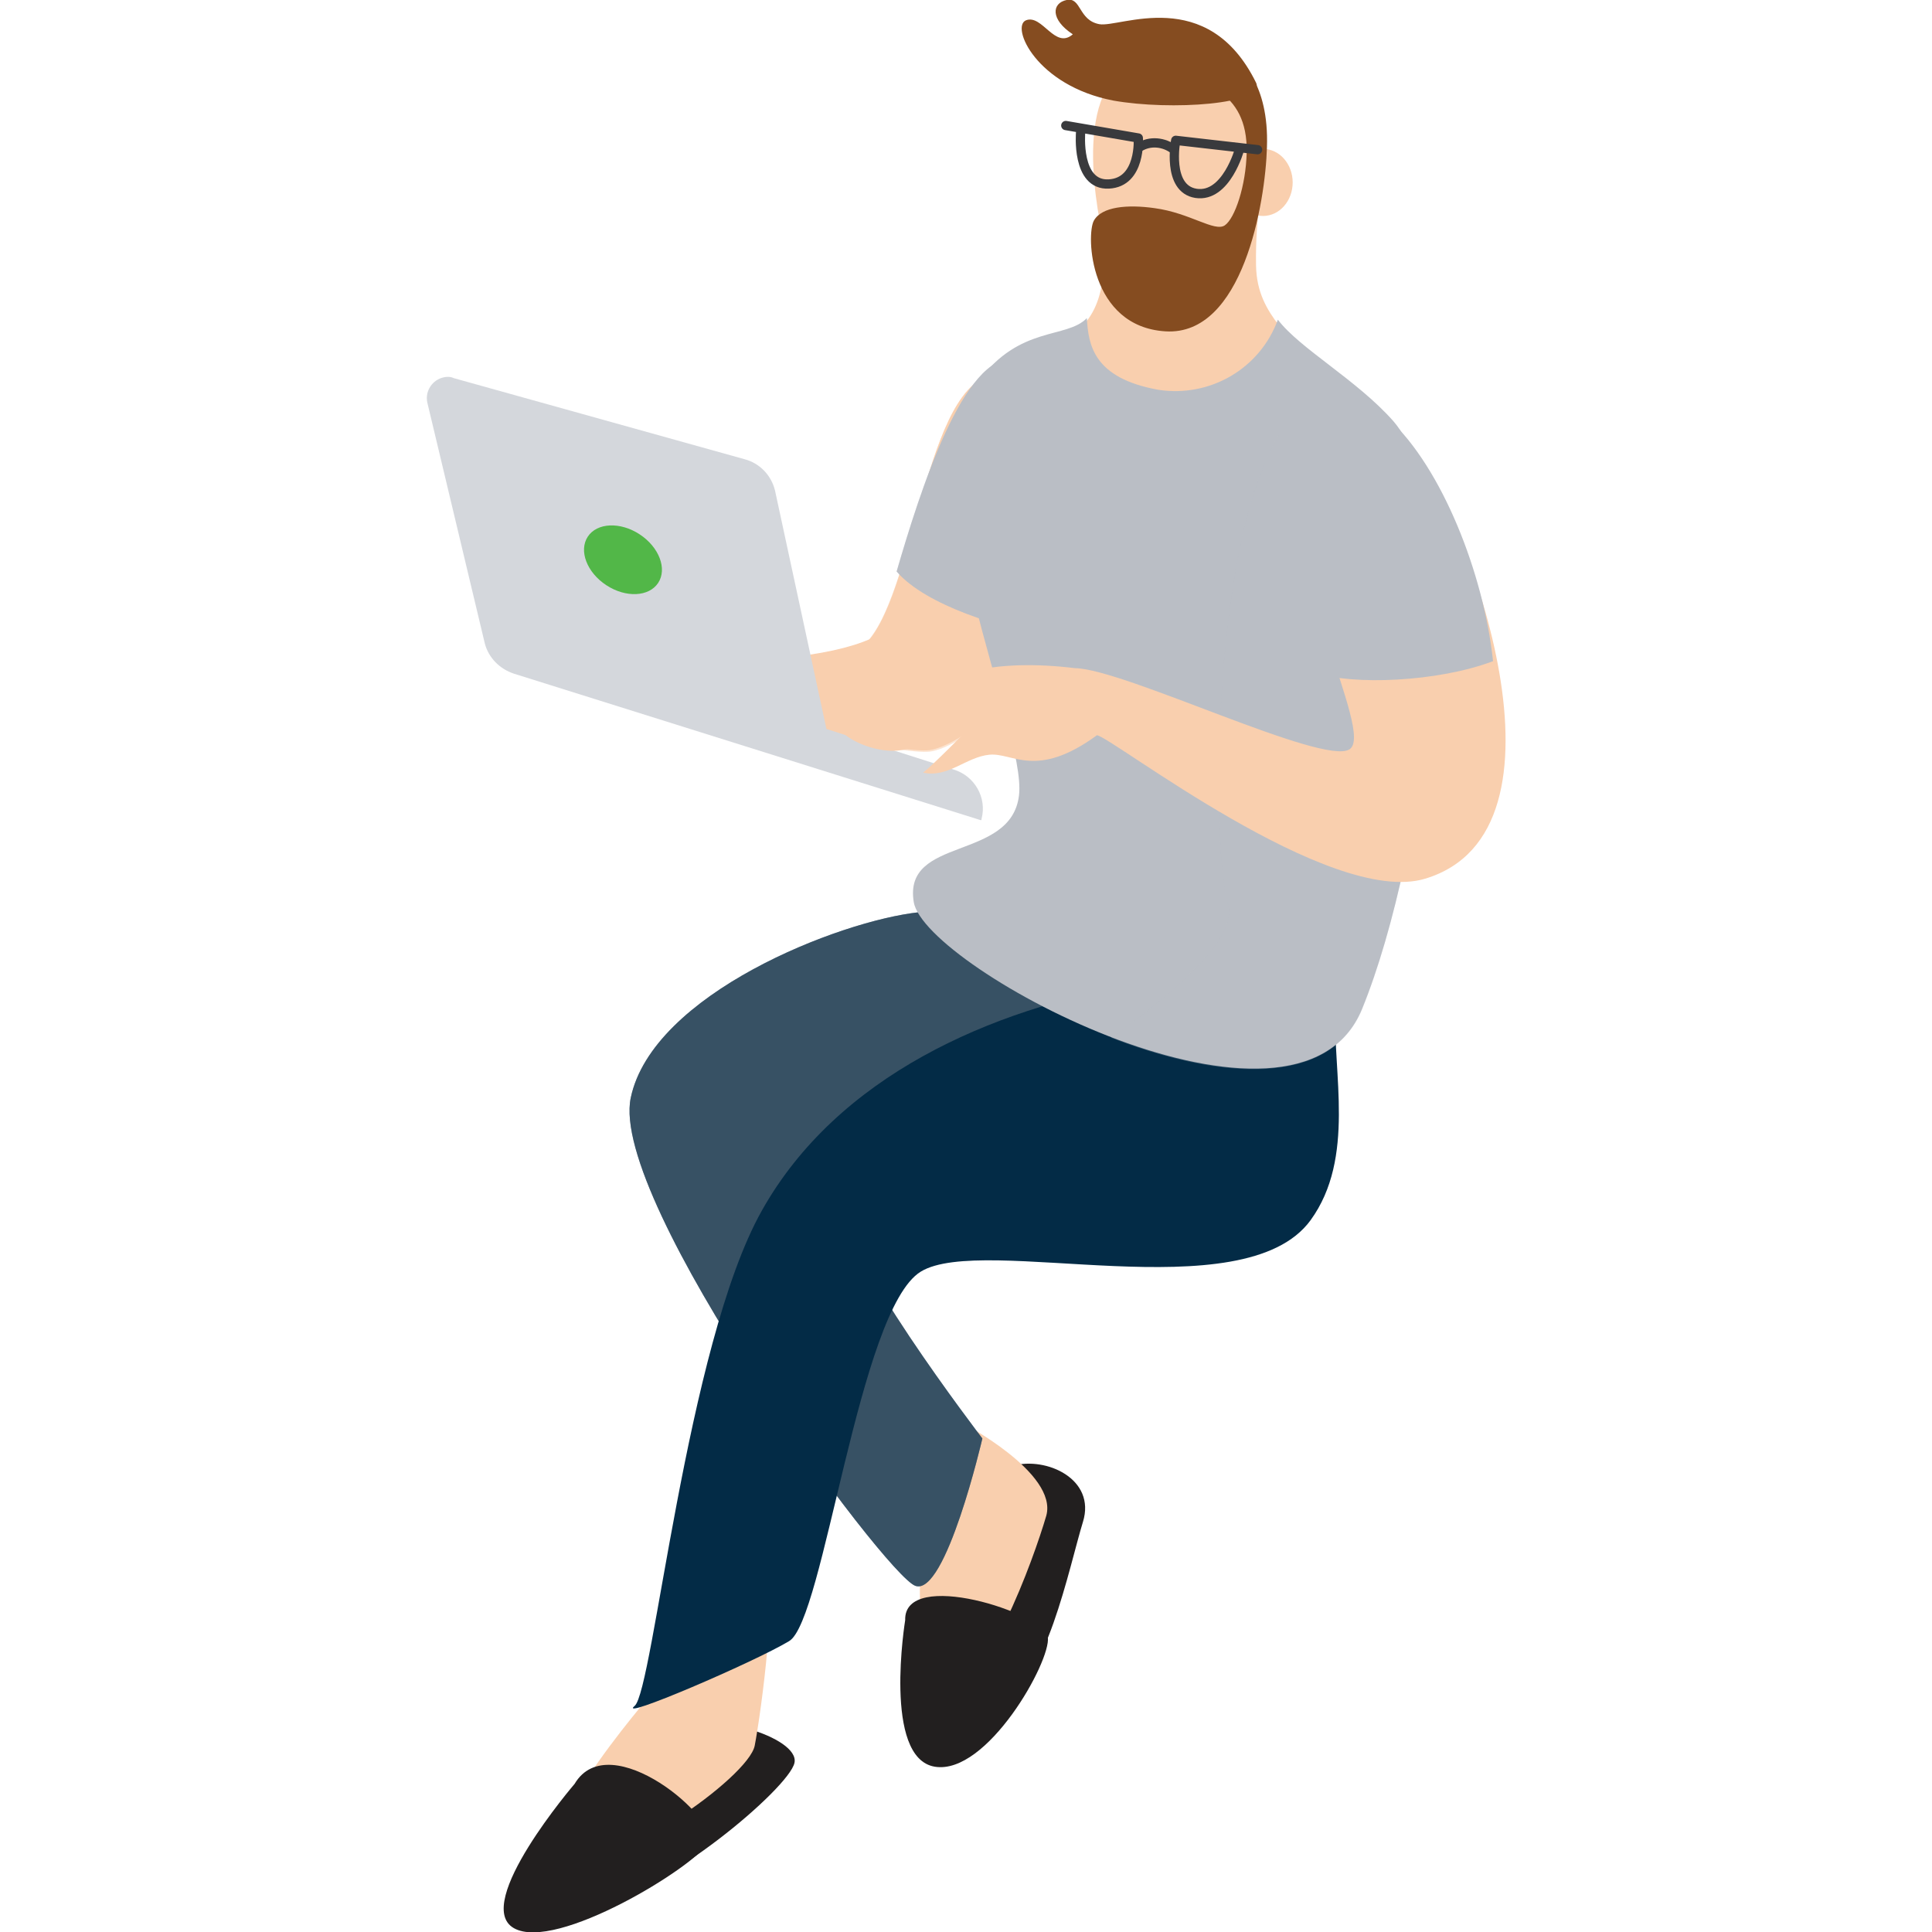 <?xml version="1.0" encoding="utf-8"?>
<!-- Generator: Adobe Illustrator 24.1.0, SVG Export Plug-In . SVG Version: 6.00 Build 0)  -->
<svg version="1.1" id="Layer_1" xmlns="http://www.w3.org/2000/svg" xmlns:xlink="http://www.w3.org/1999/xlink" x="0px" y="0px"
	 viewBox="0 0 247.8 247.8" style="enable-background:new 0 0 247.8 247.8;" xml:space="preserve">
<style type="text/css">
	.st0{fill:#221F1F;}
	.st1{fill:#F9CFAE;}
	.st2{fill:#032B46;}
	.st3{opacity:0.38;fill:#8D9097;enable-background:new    ;}
	.st4{opacity:0.57;fill:#F9CFAE;enable-background:new    ;}
	.st5{fill:#BABEC5;}
	.st6{opacity:0.24;fill:#BABEC5;enable-background:new    ;}
	.st7{fill:#D4D7DC;}
	.st8{fill:none;stroke:#393A3D;stroke-width:1.19;stroke-linecap:round;stroke-linejoin:round;}
	.st9{fill:#854C20;}
	.st10{fill:none;stroke:#393A3D;stroke-width:1.19;stroke-miterlimit:10;}
	.st11{fill:#52B748;}
</style>
<g>
	<g id="art">
		<g>
			<path class="st0" d="M129.9,188c4.3-1.2,10.7,1.7,9,7.2s-5,21.9-10.1,21.4S125.6,189.3,129.9,188z"/>
			<path class="st1" d="M118.7,188.4c-0.6,7-0.9,14.1-0.6,21.1c0.3,5,1.3,6.8,3.1,7.1c5.1,0.8,11.4-16.7,13-22.2
				c1.5-5.5-10.8-11.9-10.8-11.9L118.7,188.4z"/>
			<path class="st2" d="M117.9,117c-10.3,1.1-34.2,10.5-37,23.8c-2.8,13.3,32.6,61.2,36.5,62.6s8.6-18.9,8.6-18.9
				s-19.3-25.2-16.8-28.8c2.4-3.6,37.4,0,46.4-18C164.6,119.6,128.3,116,117.9,117z"/>
			<path class="st0" d="M116.1,207.8c-0.2-6.7,17.9-0.9,18.3,2.2c0.4,3.1-7.8,17.7-14.5,16.6S116.1,207.8,116.1,207.8z"/>
			<path class="st3" d="M117.9,117c-10.3,1.1-34.2,10.5-37,23.8c-2.8,13.3,32.6,61.2,36.5,62.6s8.6-18.9,8.6-18.9
				s-19.3-25.2-16.8-28.8c2.4-3.6,37.4,0,46.4-18C164.6,119.6,128.3,116,117.9,117z"/>
			<path class="st0" d="M86.9,222c3.7-2.8,15.7,0.8,15,4.1c-0.7,3.3-17.1,17-24.4,17.5C70.1,244,86.9,222,86.9,222z"/>
			<path class="st1" d="M84.9,215.7c0,0-17.6,19.8-12.1,22.3c5.5,2.5,23.2-10,24-14.1c0.8-4.1,3.2-21.9,0.9-20.5
				C95.4,204.9,84.9,215.7,84.9,215.7z"/>
			<path class="st2" d="M145.9,126.2c-18.8,3.2-38.5,11.8-48.2,29.1s-13.9,61.5-16.3,63.5c-2.4,2,15.3-5.6,19.8-8.3
				c4.5-2.6,8.9-42.5,16.9-47.4s41.4,5.2,50-6.6c5.8-8,2.8-19,3.2-27C171.6,124.1,153.6,124.9,145.9,126.2z"/>
			<path class="st0" d="M73.7,228.8c4.5-7.6,18.9,4.7,17.1,7.6c-1.7,3-19.5,14-24.9,10.9S73.7,228.8,73.7,228.8z"/>
			<path class="st1" d="M128.9,48c-10.1-1.2-11.1,27.2-17.7,34.4c-6.6,7.2,11.8,10.2,16.3,4.9C132.1,82,134.8,48.6,128.9,48z"/>
			<path class="st1" d="M90.4,84.5c11.6,0.6,20.6-1.4,23.5-3.9c2.9-2.5,13.5-1.2,15.1,4.2s-6.2,10.8-9.7,11.4
				c-3.5,0.6-23.9-4.1-29-6.8C85.3,86.8,90.4,84.5,90.4,84.5z"/>
			<path class="st4" d="M128.9,84.7c3.6-9.3,5.3-36.2,0-36.7c-10-1.2-11.1,26.5-17.5,34.1c-4.1,1.8-11.7,2.9-21.1,2.5
				c0,0-5.1,2.3,0,5s25.5,7.3,29,6.8s11.2-6,9.6-11.4C128.9,84.8,128.9,84.8,128.9,84.7z"/>
			<path class="st5" d="M115,73.3c3.8,4.4,13.6,7.3,19.3,8.2c1.6-11.4-0.2-35.1-4.1-35.5C123.6,45.3,118,63,115,73.3z"/>
			<path class="st6" d="M115,73.3c3.8,4.4,13.6,7.3,19.3,8.2c1.6-11.4-0.2-35.1-4.1-35.5C123.6,45.3,118,63,115,73.3z"/>
			<path class="st7" d="M62.2,82.6l-7.4-31c-0.3-1.5,0.7-2.9,2.1-3.2c0.4-0.1,0.9-0.1,1.3,0.1l37.3,10.4c1.9,0.5,3.4,2,3.9,4
				l6.6,30.6l16.3,5.2c2.7,0.8,4.3,3.6,3.6,6.3c0,0.1,0,0.2-0.1,0.2l0,0L65.9,86.4C64.1,85.8,62.7,84.4,62.2,82.6z"/>
			<path class="st1" d="M143.3,9.6c4.2-4.2,17.8-5.8,18.3,5.2s-0.6,12.2-0.5,19.2c0.1,7,5.4,9,7.9,15.1c2.5,6.1-8.1,11-19.3,10.7
				C138.7,59.6,127,47,132.6,45.3c9-2.7,8.6-8.2,9.3-12.9C142,32.4,137.2,15.5,143.3,9.6z"/>
			<path class="st5" d="M178.7,54c-4.7-5.3-12-9.3-14.8-13c-2.3,6.3-8.7,10-15.3,9c-8.4-1.5-9-5.8-9.2-9.2
				c-2.6,2.7-8.6,0.9-13.9,8.1c-9.3,12.8,6.2,44.6,5.2,53.1s-14.9,5.2-13.5,13.7c1.4,8.5,49.2,34,57.5,13.7S188.4,65.1,178.7,54z"/>
			<path class="st6" d="M157.5,116c1.5,4.6-8.8,12.7-15,17.1c13.4,5.2,27.9,6.7,32.2-3.6c7.5-18.5,12.7-56.5,6.4-71.7l-13-6.4
				C154.9,59.6,155.3,109.6,157.5,116z"/>
			<path class="st1" d="M180.9,57.1c-7.6-9.8-13.2-6.2-14.2,0c-2.7,15.9,9.7,36.8,6.4,39c-3.3,2.2-28.9-10.3-35.2-10.4
				c-20.6-2.5-23.5,8-29.9,8c0.1,0.7,3.3,2.6,6.5,2.6s6.2-2.3,9.4-2.5c0,0-4.1,4.2-5.5,5.3c3.2,0.7,5.5-2,8.5-2.3s6,3.2,13.8-2.5
				c2,0.3,29.9,22.1,42.1,18.4C203,106.6,188.6,67,180.9,57.1z"/>
			<path class="st5" d="M191.5,84.8c-1.2-11.3-6.6-24.8-13.3-31c-9.2-8.5-15.2-1.9-14.2,5.5c1.4,10.2,3.8,21.4,4.8,27
				C173.4,87.9,184.4,87.5,191.5,84.8z"/>
			<ellipse class="st1" cx="162" cy="23.4" rx="3.8" ry="4.3"/>
			<path class="st8" d="M136.7,16.1l9.3,1.6c0,0,0.4,5.7-3.8,5.9c-4.2,0.2-3.6-6.6-3.6-6.6"/>
			<path class="st9" d="M158.9,7.8c-1.2-0.8-5.6,1.5-2.4,4c1.9,1.4,3.5,3.6,3.4,7.8s-1.5,8.4-2.8,9.3c-1.3,0.9-4.5-1.6-9-2.2
				c-3.5-0.5-6.8-0.2-7.8,1.6s-0.6,13.6,9.2,14.2c9.9,0.6,12.8-16.5,13-23.6C162.8,10.5,158.9,7.8,158.9,7.8z"/>
			<path class="st8" d="M159,19.1c0,0-1.7,6.3-5.6,5.7c-3.8-0.6-2.6-6.8-2.6-6.8l10.5,1.2"/>
			<path class="st10" d="M146.1,18.9c1.4-0.9,3.2-0.7,4.5,0.3"/>
			<ellipse transform="matrix(0.549 -0.836 0.836 0.549 -23.986 99.175)" class="st11" cx="79.9" cy="71.8" rx="3.9" ry="5.4"/>
			<path class="st9" d="M161.1,10.6c-6.2-12.6-17.5-7-20.1-7.5c-2.7-0.5-2.3-3.5-4.2-3.1c-1.9,0.4-2.1,2.5,0.8,4.4
				c-2.3,2-3.9-2.6-6-1.8c-2,0.8,1.3,8.4,11.2,10.3C150.1,14.2,162.4,13.4,161.1,10.6z"/>
		</g>
	</g>
</g>
</svg>
